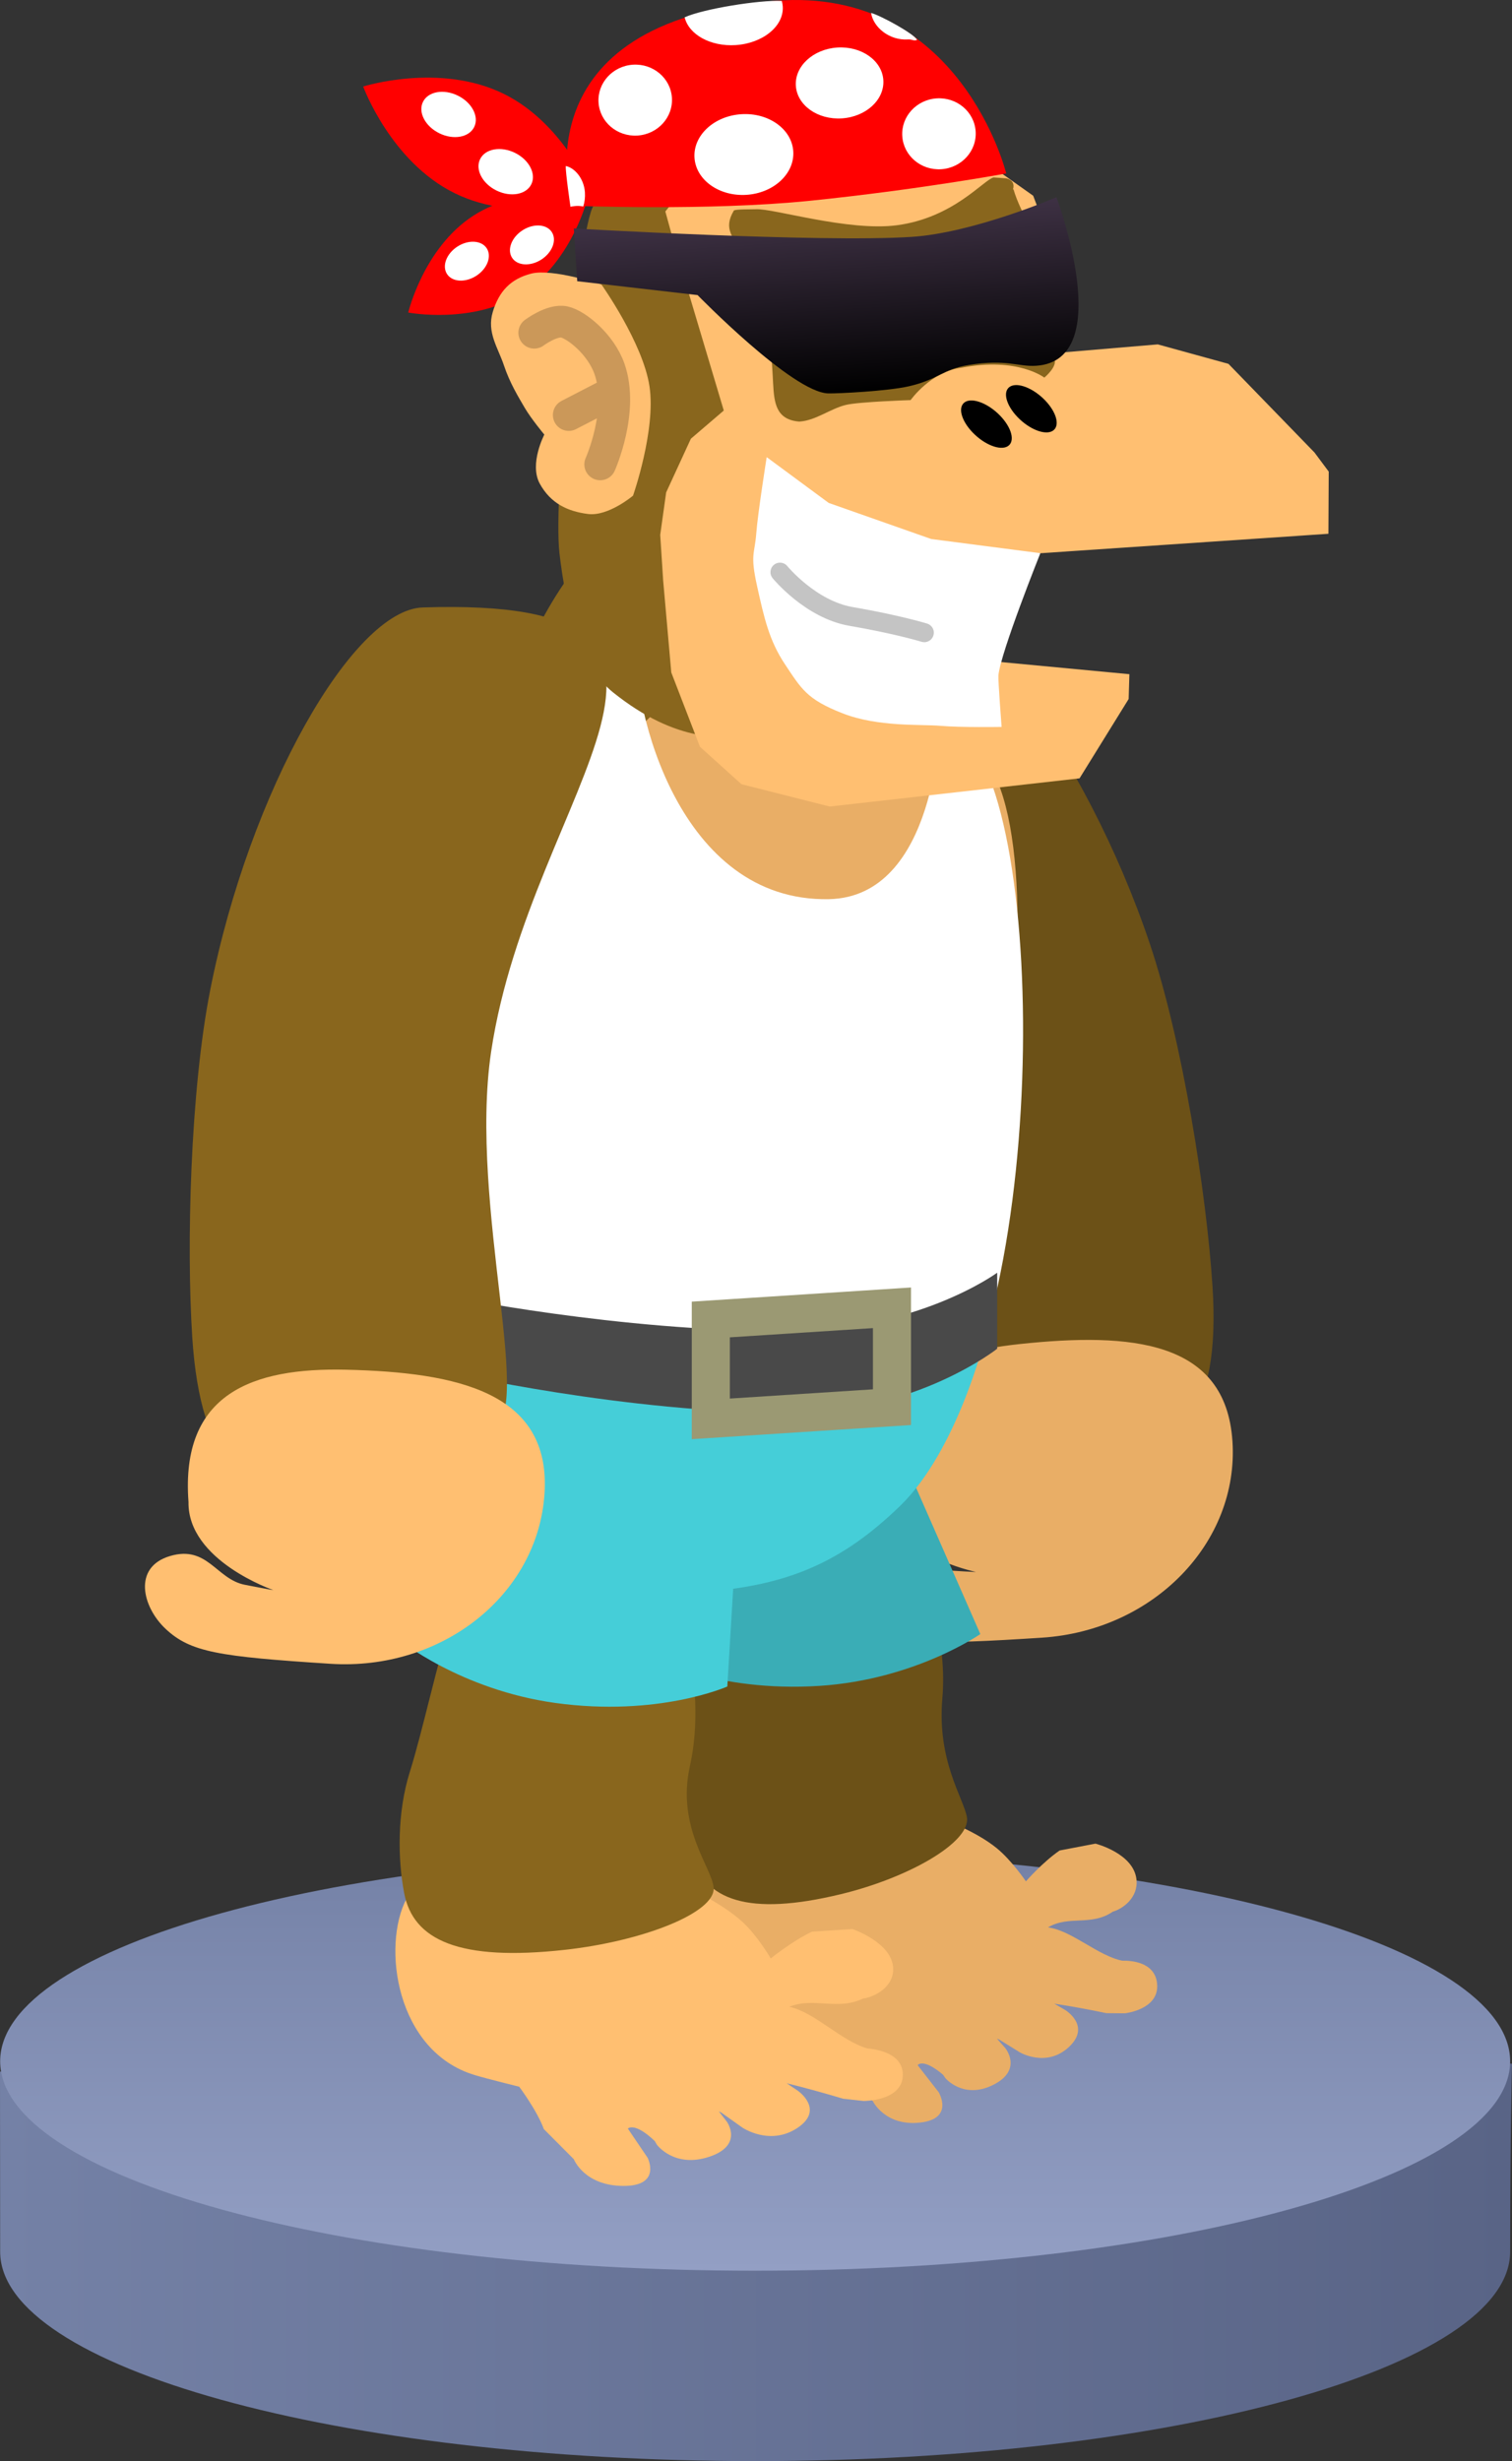 <svg version="1.1" xmlns="http://www.w3.org/2000/svg" xmlns:xlink="http://www.w3.org/1999/xlink" width="119.159" height="193.904" viewBox="0,0,119.159,193.904"><rect x="0" y="0" width="119.159" height="193.904" fill="#333333" stroke="none"/><defs><linearGradient x1="180.988" y1="247.167" x2="300.147" y2="247.167" gradientUnits="userSpaceOnUse" id="color-1"><stop offset="0" stop-color="#7481a6"/><stop offset="1" stop-color="#596486"/></linearGradient><linearGradient x1="240.5" y1="217" x2="240.5" y2="250" gradientUnits="userSpaceOnUse" id="color-2"><stop offset="0" stop-color="#7481a6"/><stop offset="1" stop-color="#939fc4"/></linearGradient><linearGradient x1="245.837" y1="87.824" x2="246.761" y2="102.113" gradientUnits="userSpaceOnUse" id="color-3"><stop offset="0" stop-color="#3e3144"/><stop offset="1" stop-color="#000000"/></linearGradient></defs><g transform="translate(-180.988,-71.096)"><g data-paper-data="{&quot;isPaintingLayer&quot;:true}" fill-rule="nonzero" stroke-linejoin="miter" stroke-miterlimit="10" stroke-dasharray="" stroke-dashoffset="0" style="mix-blend-mode: normal"><g data-paper-data="{&quot;origPos&quot;:null}" stroke="none" stroke-width="0" stroke-linecap="butt"><path d="M300,248.5c0,9.113 -26.639,16.5 -59.5,16.5c-32.861,0 -59.5,-7.387 -59.5,-16.5c0,-3.062 -0.012,-14.185 -0.012,-14.185l60.179,-4.982l58.98,4.359c0,0 -0.147,5.695 -0.147,14.808z" data-paper-data="{&quot;origPos&quot;:null}" fill="url(#color-1)"/><path d="M300,233.5c0,9.113 -26.639,16.5 -59.5,16.5c-32.861,0 -59.5,-7.387 -59.5,-16.5c0,-9.113 26.639,-16.5 59.5,-16.5c32.861,0 59.5,7.387 59.5,16.5z" data-paper-data="{&quot;origPos&quot;:null}" fill="url(#color-2)"/></g><g data-paper-data="{&quot;index&quot;:null}" stroke="none" stroke-width="0" stroke-linecap="butt"><path d="M276.542,172.398c1.358,20.996 -13.958,9.605 -22.268,10.142c-3.88,0.251 -0.613,-17.535 -3.984,-29.377c-5.747,-20.19 -26.094,-32.789 0.836,-35.405c5.477,-0.532 15.394,12.581 20.476,27.687c2.609,7.756 4.478,19.831 4.939,26.954z" fill="#6c5117"/><path d="M278.117,184.659c0.516,7.972 -6.209,14.897 -15.02,15.466c-8.811,0.57 -11.038,0.514 -13.224,-1.059c-2.036,-1.466 -3.209,-4.482 -0.39,-5.731c2.82,-1.249 3.848,1.34 6.134,1.486c2.281,0.146 2.28,0.124 2.28,0.124c0,0 -6.997,-1.423 -7.52,-6.025c-1.743,-8.405 3.66,-11.154 10.962,-11.929c8.781,-0.932 16.261,-0.305 16.777,7.667z" fill="#e9ae66"/></g><g data-paper-data="{&quot;index&quot;:null}" stroke="none" stroke-linecap="butt"><path d="M242.039,230.864c-5.737,-1.213 -7.702,-9.33 -6.364,-13.259c0.418,-1.228 0.838,-2.607 2.059,-3.506c1.242,-0.915 3.095,-1.205 4.75,-1.509c4.998,-0.919 13.655,1.349 17.059,4.121c1.172,0.955 2.295,2.61 2.295,2.61c0,0 1.333,-1.521 2.661,-2.431l2.822,-0.539c0,0 3.009,0.758 3.232,2.824c0.153,1.424 -1.071,2.313 -1.867,2.537c-1.702,1.17 -3.455,0.259 -5.107,1.239c1.868,0.235 3.918,2.233 5.856,2.624c0.664,-0.018 2.557,0.083 2.74,1.783c0.223,2.066 -2.524,2.361 -2.524,2.361l-1.466,-0.011c-1.411,-0.294 -2.767,-0.543 -4.106,-0.747l0.839,0.487c0,0 2.099,1.251 0.315,2.921c-1.785,1.67 -3.884,0.418 -3.884,0.418l-1.61,-0.997c-0.061,-0.025 -0.122,-0.05 -0.183,-0.075l0.649,0.733c0,0 1.427,1.715 -0.93,2.904c-2.357,1.188 -3.784,-0.527 -3.784,-0.527l-0.174,-0.258c-1.607,-1.366 -2.011,-0.762 -2.011,-0.762l1.654,2.124c0,0 1.271,2.107 -1.476,2.403c-2.746,0.296 -3.706,-1.69 -3.706,-1.69l-2.381,-2.115c-0.621,-1.367 -2.111,-3.113 -2.111,-3.113c0,0 -2.328,-0.357 -3.248,-0.552z" data-paper-data="{&quot;index&quot;:null}" fill="#e9ae66" stroke-width="0.5"/><path d="M234.77,207.654c1.047,-6.436 -5.669,-18.282 -2.051,-19.293c17.788,-4.97 23.258,8.175 22.534,16.548c-0.424,4.911 1.64,7.8 1.932,9.333c0.371,1.95 -4.511,4.783 -9.947,6.095c-7.276,1.756 -10.73,0.495 -11.787,-3.152c-0.757,-2.611 -1.218,-6.226 -0.681,-9.531z" data-paper-data="{&quot;index&quot;:null}" fill="#6c5117" stroke-width="0"/></g><path d="M245.585,203.921c-8.177,0.533 -13.445,-2.284 -13.445,-2.284l0.272,-19.98l18.23,0.863l7.604,17.32c0,0 -5.139,3.591 -12.661,4.081z" data-paper-data="{&quot;index&quot;:null}" fill="#3aadb6" stroke="none" stroke-width="0" stroke-linecap="butt"/><path d="M218.45,134.35c3.504,-13.817 9.505,-26.298 21.779,-24.877c11.637,1.347 22.131,57.96 12.83,71.739c-9.302,13.778 -22.19,11.116 -31.899,4.562c-9.709,-6.554 -6.796,-35.309 -2.71,-51.423z" data-paper-data="{&quot;index&quot;:null}" fill="#89661d" stroke="none" stroke-width="NaN" stroke-linecap="butt"/><path d="M232.352,127.463c7.23,-6.817 18.905,-5.394 26.078,3.178c7.173,8.572 -1.093,53.035 -8.323,59.852c-3.738,3.525 -11.276,-4.246 -14.681,-13.993c-1.901,-5.441 -1.057,-15.079 -1.057,-15.079c0,0 -4.761,-2.612 -6.155,-4.278c-7.173,-8.572 -3.092,-22.864 4.138,-29.681z" data-paper-data="{&quot;index&quot;:null}" fill="#e9ae66" stroke="none" stroke-width="NaN" stroke-linecap="butt"/><path d="M218.118,135.614c1.959,-7.724 5.343,-11.838 13.001,-13.905c-0.313,5.159 3.353,20.454 15.186,20.23c8.534,-0.161 8.737,-13.976 8.781,-13.971c8.286,0.736 9.164,43.069 -0.137,56.847c-9.302,13.778 -22.19,11.116 -31.899,4.562c-9.709,-6.554 -8.435,-39.946 -4.931,-53.763z" data-paper-data="{&quot;index&quot;:null}" fill="#ffffff" stroke="none" stroke-width="NaN" stroke-linecap="butt"/><g><g data-paper-data="{&quot;index&quot;:null}" stroke="none" stroke-width="0" stroke-linecap="butt"><path d="M213.161,95.72c0,0 1.209,-5.093 5.125,-7.627c3.916,-2.534 9.058,-1.549 9.058,-1.549c0,0 -1.209,5.093 -5.125,7.627c-3.916,2.534 -9.058,1.549 -9.058,1.549z" fill="#ff0000"/><path d="M221.344,91.406c-0.411,-0.636 -0.044,-1.605 0.821,-2.164c0.865,-0.559 1.899,-0.497 2.31,0.138c0.411,0.636 0.044,1.605 -0.821,2.164c-0.865,0.559 -1.899,0.497 -2.31,-0.138z" fill="#ffffff"/><path d="M216.216,92.686c-0.411,-0.636 -0.044,-1.605 0.821,-2.164c0.865,-0.559 1.899,-0.497 2.31,0.138c0.411,0.636 0.044,1.605 -0.821,2.164c-0.865,0.559 -1.899,0.497 -2.31,-0.138z" fill="#ffffff"/></g><g stroke="none" stroke-width="0" stroke-linecap="butt"><path d="M227.893,86.893c0,0 -6.017,1.907 -11.066,-0.572c-5.049,-2.48 -7.217,-8.408 -7.217,-8.408c0,0 6.017,-1.907 11.066,0.572c5.049,2.48 7.217,8.408 7.217,8.408z" fill="#ff0000"/><path d="M218.358,81.104c-0.403,0.82 -1.632,1.04 -2.747,0.493c-1.115,-0.547 -1.692,-1.656 -1.289,-2.475c0.403,-0.82 1.632,-1.04 2.747,-0.493c1.115,0.547 1.692,1.656 1.289,2.475z" fill="#ffffff"/><path d="M222.861,85.614c-0.403,0.82 -1.632,1.04 -2.747,0.493c-1.115,-0.547 -1.692,-1.656 -1.289,-2.475c0.403,-0.82 1.632,-1.04 2.747,-0.493c1.115,0.547 1.692,1.656 1.289,2.475z" fill="#ffffff"/></g><path d="M227.779,87.272c1.174,-1.68 4.226,-3.512 4.226,-3.512l2.109,-3.654c6.824,-0.53 10.392,-0.209 18.32,-0.356c0.206,0.304 0.374,0.459 0.374,0.459c0,0 3.051,0.977 3.657,2.862c1.001,3.113 5.658,30.625 5.658,30.625c0,0 -9.109,9.86 -14.428,11.542c-2.055,0.65 -8.602,8.245 -18.378,0.422c-2.595,-2.077 -3.711,-6.459 -4.24,-10.985c-0.529,-4.526 1.528,-25.723 2.702,-27.403z" fill="#89661d" stroke="none" stroke-width="0" stroke-linecap="round"/><path d="M259.54,123.227l10.454,0.987l-0.058,1.955l-3.871,6.251l-19.692,2.221l-6.954,-1.761l-3.268,-2.947l-2.26,-5.854l-0.638,-7.223l-0.234,-3.617l0.468,-3.346l1.949,-4.232l2.592,-2.22l-3.71,-12.424l-0.895,-3.258l1.581,-1.997c0,0 3.495,-1.149 5.655,-1.164c3.094,-0.021 11.133,1.049 11.133,1.049l4.069,-2.97l3.076,1.38l3.474,2.46l1.647,4.315l0.486,4.864l-0.198,2.224l-0.107,0.985l7.993,-0.675l5.571,1.535l6.778,6.983l1.123,1.506l-0.025,4.897l-26.964,1.821z" fill="#ffbf71" stroke="none" stroke-width="0" stroke-linecap="round"/><path d="M260.852,85.874c-0.009,0.06 -0.023,0.114 -0.04,0.162l0.049,-0.027c0.556,1.98 2.222,4.166 2.356,6.236c0.124,2.62 -0.223,4.75 0.863,7.12c0.279,0.609 -0.791,1.483 -0.791,1.483c0,0 -2.091,-1.634 -6.497,-0.785c-2.447,0.29 -4.039,2.556 -4.039,2.556c0,0 -4.098,0.132 -5.106,0.38c-1.263,0.311 -2.352,1.229 -3.667,1.314c-1.843,-0.146 -1.981,-1.482 -2.064,-2.997c-0.098,-1.8 -0.183,-4.21 -0.957,-5.839c-0.689,-1.452 -1.003,-2.976 -1.591,-4.434c-0.523,-1.296 -1.435,-1.846 -0.55,-3.351c0.077,-0.131 1.52,-0.098 1.724,-0.112c1.351,-0.087 7.301,1.77 11.133,1.263c4.456,-0.59 6.81,-3.56 7.617,-3.767l0.969,0.068c0,0 0.685,0.084 0.591,0.729z" fill="#89661d" stroke="none" stroke-width="0" stroke-linecap="butt"/><path d="M228.384,93.508c0,0 3.277,4.606 3.791,8.036c0.514,3.429 -1.298,8.604 -1.298,8.604c0,0 -1.949,1.649 -3.55,1.444c-1.602,-0.205 -2.943,-0.832 -3.798,-2.386c-0.855,-1.554 0.357,-3.869 0.357,-3.869c0,0 -1.036,-1.238 -1.554,-2.126c-0.518,-0.888 -1.174,-1.96 -1.633,-3.336c-0.459,-1.375 -1.359,-2.591 -0.878,-4.194c0.48,-1.603 1.386,-2.61 3.043,-3.031c1.656,-0.42 5.521,0.858 5.521,0.858z" fill="#ffbf71" stroke="none" stroke-width="0" stroke-linecap="round"/><path d="M223.092,97.31c0,0 1.411,-1.058 2.37,-0.846c0.959,0.212 2.875,1.76 3.554,3.683c1.171,3.314 -0.727,7.537 -0.727,7.537" fill="none" stroke="#cb9859" stroke-width="2.5" stroke-linecap="round"/><path d="M225.811,103.795l3.37,-1.741" fill="none" stroke="#cb9859" stroke-width="2.5" stroke-linecap="round"/><path d="M259.923,128.367c0,0 -3.242,0.054 -4.796,-0.083c-1.554,-0.137 -4.95,0.109 -7.756,-0.994c-2.806,-1.103 -3.224,-1.919 -4.498,-3.822c-1.274,-1.902 -1.667,-3.699 -2.224,-6.212c-0.557,-2.513 -0.184,-2.495 -0.063,-4.108c0.121,-1.613 0.824,-6.035 0.824,-6.035l4.889,3.609l8.078,2.842l8.6,1.117c0,0 -3.143,7.846 -3.306,9.632c-0.033,0.362 0.252,4.053 0.252,4.053z" fill="#ffffff" stroke="none" stroke-width="0" stroke-linecap="round"/><path d="M259.64,103.682c0.981,0.922 1.368,2.041 0.864,2.5c-0.504,0.458 -1.708,0.082 -2.69,-0.84c-0.981,-0.922 -1.368,-2.041 -0.864,-2.5c0.504,-0.458 1.708,-0.082 2.69,0.84z" fill="#000000" stroke="none" stroke-width="0" stroke-linecap="butt"/><path d="M263.18,102.47c0.981,0.922 1.368,2.041 0.864,2.5c-0.504,0.458 -1.708,0.082 -2.69,-0.84c-0.981,-0.922 -1.368,-2.041 -0.864,-2.5c0.504,-0.458 1.708,-0.082 2.69,0.84z" fill="#000000" stroke="none" stroke-width="0" stroke-linecap="butt"/><path d="M253.831,120.942c0,0 -2.085,-0.643 -5.781,-1.28c-3.193,-0.55 -5.593,-3.487 -5.593,-3.487" fill="none" stroke="#c4c4c4" stroke-width="1.5" stroke-linecap="round"/><path d="M226.479,93.253l-0.269,-4.159c0,0 19.391,1.133 26.622,0.665c4.891,-0.316 11.412,-3.125 11.412,-3.125c0,0 4.831,12.864 -1.598,13.28c-1.435,0.093 -2.334,-0.546 -5.318,-0.06c-2.059,0.335 -2.387,1.145 -4.726,1.679c-1.661,0.379 -5.557,0.574 -6.335,0.558c-2.812,-0.057 -10.304,-7.746 -10.304,-7.746z" fill="url(#color-3)" stroke="none" stroke-width="0" stroke-linecap="butt"/><path d="M260.288,84.763c0,0 -6.935,1.28 -15.468,2.151c-8.086,0.825 -18.76,0.389 -18.76,0.389c0,0 -4.543,-14.543 16.054,-16.145c14.561,-1.132 18.174,13.605 18.174,13.605z" fill="#ff0000" stroke="none" stroke-width="0" stroke-linecap="butt"/><path d="M252.095,81.825c-0.1,-1.541 1.114,-2.874 2.711,-2.978c1.597,-0.103 2.972,1.062 3.072,2.604c0.1,1.541 -1.114,2.874 -2.711,2.978c-1.597,0.103 -2.972,-1.062 -3.072,-2.604z" fill="#ffffff" stroke="none" stroke-width="0" stroke-linecap="butt"/><path d="M243.708,77.855c-0.1,-1.541 1.363,-2.89 3.267,-3.014c1.904,-0.123 3.528,1.026 3.628,2.568c0.1,1.541 -1.363,2.89 -3.267,3.014c-1.904,0.123 -3.528,-1.026 -3.628,-2.568z" fill="#ffffff" stroke="none" stroke-width="0" stroke-linecap="butt"/><path d="M235.72,83.522c-0.113,-1.754 1.537,-3.289 3.687,-3.428c2.15,-0.139 3.984,1.17 4.098,2.925c0.113,1.754 -1.537,3.289 -3.687,3.428c-2.15,0.139 -3.984,-1.17 -4.098,-2.925z" fill="#ffffff" stroke="none" stroke-width="0" stroke-linecap="butt"/><path d="M228.158,79.172c-0.1,-1.541 1.114,-2.874 2.711,-2.978c1.597,-0.103 2.972,1.062 3.072,2.604c0.1,1.541 -1.114,2.874 -2.711,2.978c-1.597,0.103 -2.972,-1.062 -3.072,-2.604z" fill="#ffffff" stroke="none" stroke-width="0" stroke-linecap="butt"/><path d="M242.676,71.607c0.1,1.541 -1.562,2.903 -3.712,3.042c-1.984,0.128 -3.69,-0.83 -4.02,-2.19c1.492,-0.669 5.875,-1.374 7.655,-1.291c0.041,0.142 0.067,0.288 0.077,0.438z" fill="#ffffff" stroke="none" stroke-width="0" stroke-linecap="butt"/><path d="M252.549,74.204c-1.465,0.095 -2.738,-0.952 -2.912,-2.09c0.787,0.219 3.398,1.65 3.627,2.125c-0.297,0.11 -0.372,-0.057 -0.715,-0.035z" fill="#ffffff" stroke="none" stroke-width="0" stroke-linecap="butt"/><path d="M227.085,86.253c0.026,0.401 -0.024,0.783 -0.132,1.115c-0.478,-0.118 -1.007,0.02 -1.007,0.02c0,0 -0.413,-2.819 -0.368,-3.213c0.715,0.147 1.437,1.001 1.507,2.077z" fill="#ffffff" stroke="none" stroke-width="0" stroke-linecap="butt"/></g><g stroke="none" stroke-linecap="butt"><path d="M218.388,234.58c-6.187,-1.866 -7.332,-10.156 -5.357,-13.904c0.618,-1.172 1.256,-2.493 2.719,-3.245c1.489,-0.766 3.573,-0.84 5.441,-0.952c5.64,-0.337 14.921,2.913 18.332,6.06c1.175,1.083 2.207,2.857 2.207,2.857c0,0 1.665,-1.357 3.248,-2.108l3.187,-0.21c0,0 3.23,1.1 3.215,3.178c-0.011,1.432 -1.476,2.174 -2.385,2.305c-2.03,0.966 -3.851,-0.14 -5.801,0.643c2.034,0.449 4.048,2.67 6.141,3.281c0.737,0.059 2.815,0.377 2.803,2.087c-0.015,2.077 -3.088,2.055 -3.088,2.055l-1.619,-0.18c-1.522,-0.454 -2.989,-0.859 -4.443,-1.215l0.866,0.58c0,0 2.162,1.485 -0.022,2.938c-2.184,1.453 -4.346,-0.032 -4.346,-0.032l-1.653,-1.176c-0.065,-0.032 -0.129,-0.064 -0.193,-0.095l0.625,0.803c0,0 1.361,1.868 -1.395,2.777c-2.755,0.909 -4.116,-0.959 -4.116,-0.959l-0.16,-0.277c-1.604,-1.542 -2.126,-0.989 -2.126,-0.989l1.559,2.301c0,0 1.138,2.24 -1.935,2.217c-3.073,-0.023 -3.882,-2.106 -3.882,-2.106l-2.364,-2.375c-0.513,-1.43 -1.939,-3.335 -1.939,-3.335c0,0 -2.528,-0.623 -3.52,-0.922z" data-paper-data="{&quot;index&quot;:null}" fill="#ffbf71" stroke-width="0.5"/><path d="M213.289,210.688c1.971,-6.272 4.482,-21.023 8.607,-21.611c11.2,-2.062 15.323,12.915 13.465,21.149c-1.09,4.83 1.74,8.032 1.868,9.588c0.164,1.98 -5.591,4.232 -11.764,4.908c-8.264,0.906 -11.922,-0.745 -12.629,-4.49c-0.507,-2.681 -0.559,-6.325 0.453,-9.546z" data-paper-data="{&quot;index&quot;:null}" fill="#89661d" stroke-width="0"/></g><path d="M212.403,200.266l8.854,-16.716l18.244,0.476l-1.194,19.946c0,0 -5.461,2.423 -13.577,1.292c-7.466,-1.04 -12.328,-4.998 -12.328,-4.998z" fill="#45ced8" stroke="none" stroke-width="0" stroke-linecap="butt"/><path d="M220.522,191.329c-4.916,-6.738 -5.215,-16.634 -5.215,-16.634c0,0 10.941,6.67 24.552,5.924c12.231,-0.67 18.73,-4.034 18.73,-4.034c0,0 -2.165,8.803 -6.664,13.157c-4.498,4.354 -8.779,6.333 -15.752,6.784c-6.904,0.446 -11.322,0.738 -15.652,-5.197z" fill="#45ced8" stroke="none" stroke-width="0" stroke-linecap="butt"/><path d="M216.28,179.201v-5.988c0,0 13.339,2.763 26.714,2.763c10.328,0 16.581,-4.606 16.581,-4.606v5.988c0,0 -6.395,5.066 -16.12,5.066c-13.247,0 -27.174,-3.224 -27.174,-3.224z" fill="#494949" stroke="none" stroke-width="none" stroke-linecap="butt"/><g stroke="none" stroke-width="0" stroke-linecap="butt"><path d="M196.138,176.415c-0.461,-7.123 -0.163,-19.338 1.426,-27.366c3.094,-15.635 11.24,-29.915 16.74,-30.093c27.043,-0.875 8.488,14.24 5.389,35.003c-1.817,12.178 3.713,29.395 -0.167,29.646c-8.31,0.537 -22.031,13.806 -23.389,-7.19z" fill="#89661d"/><path d="M223.899,188.777c-0.516,7.972 -8.076,13.973 -16.887,13.403c-8.811,-0.57 -11.012,-0.911 -12.977,-2.754c-1.83,-1.716 -2.605,-4.858 0.352,-5.734c2.957,-0.876 3.644,1.825 5.892,2.264c2.244,0.438 2.245,0.417 2.245,0.417c0,0 -6.755,-2.313 -6.681,-6.943c-0.646,-8.56 5.066,-10.589 12.407,-10.418c8.828,0.206 16.165,1.792 15.65,9.764z" data-paper-data="{&quot;index&quot;:null}" fill="#ffbf71"/></g><path d="M237.006,182.885v-7.83l14.278,-0.921v7.83z" fill="none" stroke="#9b9973" stroke-width="3" stroke-linecap="butt"/></g></g></svg>